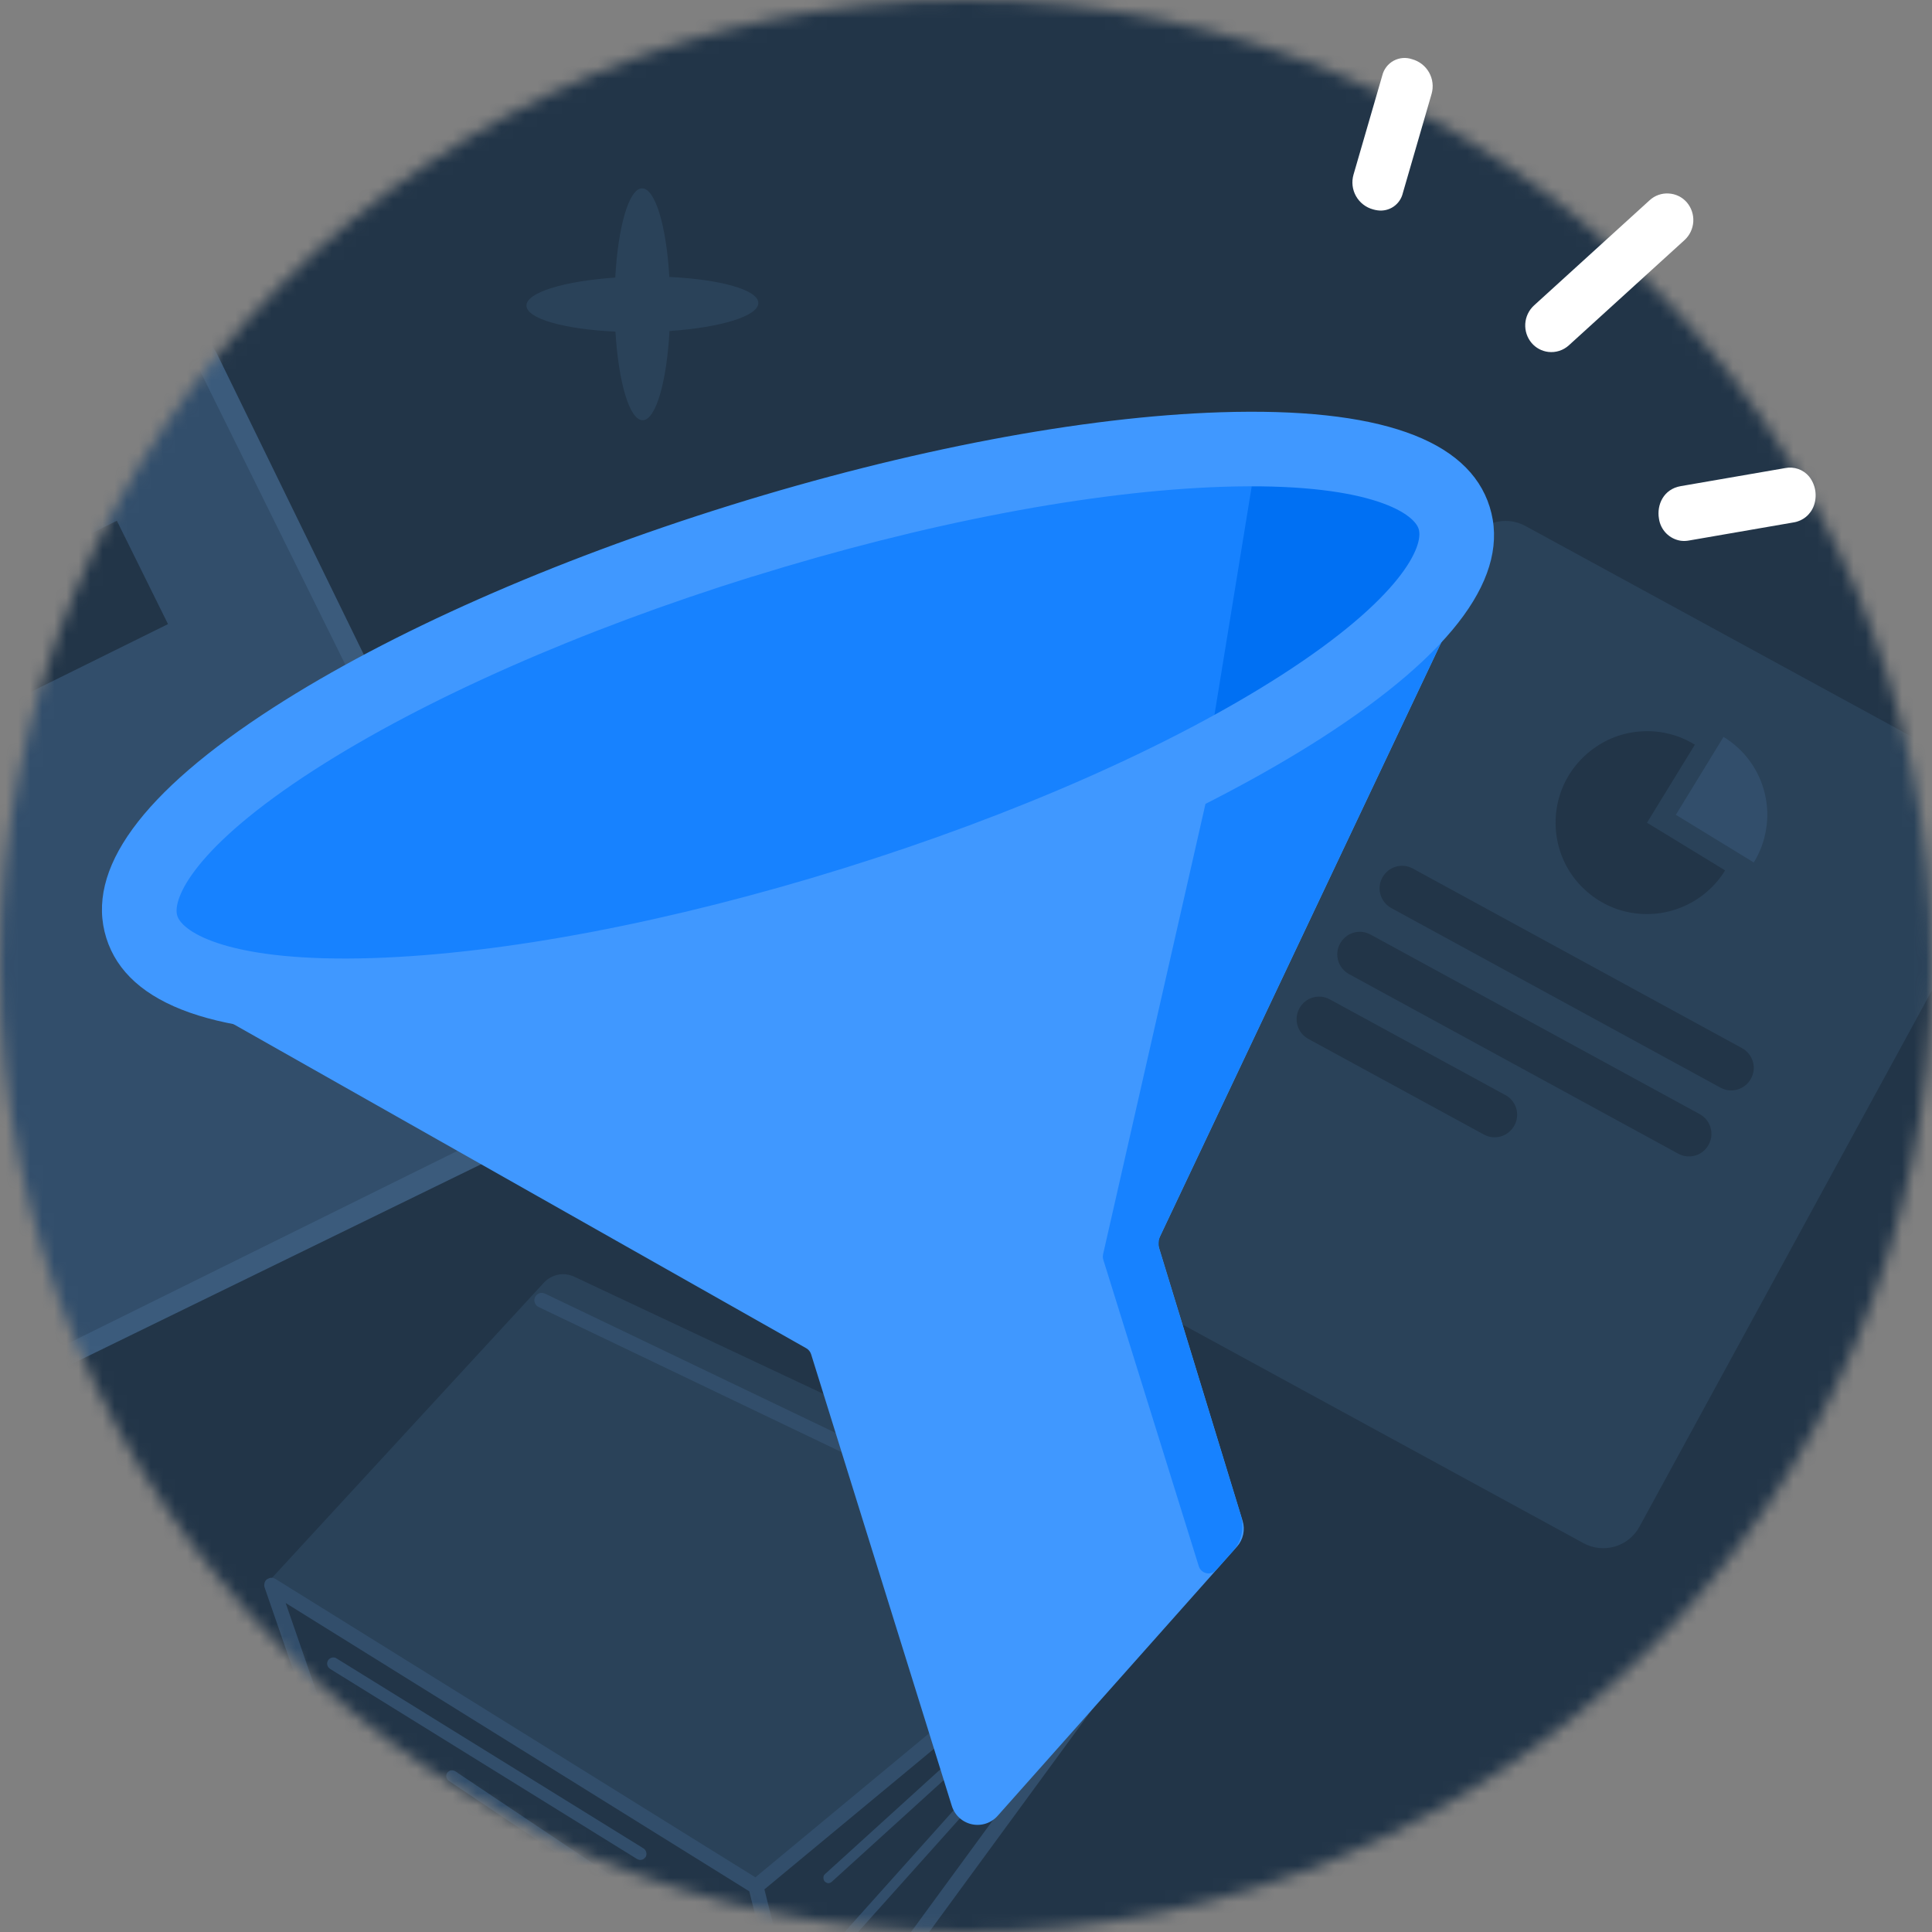 <svg width="160" height="160" viewBox="0 0 160 160" fill="none" xmlns="http://www.w3.org/2000/svg">
<rect x="0" y="0" width="160" height="160" fill="#808080" stroke="none"/>
<mask id="mask0_2810_46762" style="mask-type:alpha" maskUnits="userSpaceOnUse" x="0" y="0" width="160" height="160">
<circle cx="80" cy="80" r="80" fill="#EBF8FF"/>
</mask>
<g mask="url(#mask0_2810_46762)">
<path d="M184.437 4.92495e-06H-48.437C-49.955 -0.001 -51.459 0.296 -52.861 0.876C-54.264 1.456 -55.539 2.307 -56.613 3.38C-57.687 4.453 -58.538 5.727 -59.12 7.129C-59.701 8.531 -60 10.034 -60 11.552V148.437C-60 151.504 -58.782 154.445 -56.613 156.613C-54.445 158.782 -51.504 160 -48.437 160H184.437C187.504 160 190.445 158.782 192.613 156.613C194.782 154.445 196 151.504 196 148.437V11.552C196 10.034 195.701 8.531 195.12 7.129C194.538 5.727 193.687 4.453 192.613 3.38C191.539 2.307 190.264 1.456 188.861 0.876C187.459 0.296 185.955 -0.001 184.437 4.92495e-06Z" fill="#223548"/>
<path d="M62.4 155.622L96.58 128.788L47.553 105.73C47.135 105.541 46.673 105.47 46.226 105.563C45.779 105.656 45.367 105.877 45.062 106.206L22.109 131.125L62.386 155.626L62.4 155.622Z" fill="#2A4259"/>
<path d="M93.814 130.696C93.79 130.611 93.753 130.53 93.687 130.457C93.635 130.38 93.562 130.339 93.476 130.301L45.134 107.131C45.134 107.131 44.983 107.081 44.905 107.072C44.826 107.064 44.737 107.073 44.67 107.107C44.585 107.13 44.522 107.178 44.459 107.226C44.396 107.274 44.355 107.346 44.314 107.419C44.273 107.491 44.264 107.57 44.256 107.648C44.247 107.727 44.27 107.812 44.29 107.883C44.314 107.968 44.361 108.031 44.409 108.094C44.457 108.157 44.53 108.198 44.602 108.239L92.94 131.395C93.044 131.443 93.173 131.468 93.29 131.451C93.408 131.434 93.517 131.388 93.619 131.314C93.706 131.244 93.782 131.132 93.811 131.017C93.84 130.902 93.852 130.777 93.82 130.664L93.814 130.696Z" fill="#324E6B"/>
<path d="M62.6 156.237L66.74 172.919L26.544 143.028L22.495 131.308L62.6 156.237L94.717 129.607C95.992 128.538 97.829 129.997 97.082 131.485L66.74 172.919" fill="#223548"/>
<path d="M97.803 130.233C97.682 129.794 97.419 129.394 97.052 129.114C96.659 128.796 96.184 128.622 95.681 128.624C95.178 128.626 94.694 128.806 94.328 129.136L62.557 155.472L22.817 130.762C22.709 130.7 22.576 130.661 22.454 130.664C22.319 130.67 22.214 130.73 22.108 130.79C22.007 130.864 21.931 130.976 21.906 131.105C21.88 131.234 21.869 131.359 21.919 131.483L25.967 143.203C25.999 143.316 26.091 143.428 26.185 143.494L66.385 173.398C66.501 173.488 66.649 173.524 66.798 173.513C66.841 173.501 66.883 173.489 66.926 173.478C67.039 173.446 67.126 173.376 67.21 173.292C67.224 173.288 67.234 173.27 67.245 173.252L97.576 131.836C97.576 131.836 97.621 131.778 97.627 131.746C97.875 131.266 97.922 130.719 97.781 130.209L97.803 130.233ZM63.306 156.469L95.125 130.089C95.286 129.953 95.481 129.884 95.691 129.872C95.901 129.86 96.102 129.926 96.262 130.065C96.423 130.203 96.544 130.368 96.599 130.566C96.654 130.765 96.638 130.982 96.554 131.174L67.044 171.478L63.306 156.469ZM23.658 132.755L62.054 156.632L65.718 171.372L27.073 142.623L23.654 132.741L23.658 132.755Z" fill="#324E6B"/>
<path d="M96.357 130.13C96.273 130.047 96.16 129.971 96.041 129.928C95.923 129.884 95.794 129.859 95.673 129.862C95.552 129.865 95.424 129.9 95.3 129.95C95.177 129.999 95.075 130.073 94.996 130.171L93.312 131.582L95.099 133.192L96.359 131.517C96.457 131.429 96.518 131.321 96.576 131.198C96.619 131.08 96.644 130.951 96.656 130.825C96.653 130.704 96.632 130.573 96.582 130.449C96.533 130.326 96.459 130.224 96.375 130.141L96.357 130.13Z" fill="#3B5B7C"/>
<path d="M89.982 136.361C89.982 136.361 89.933 136.237 89.889 136.188C89.849 136.154 89.809 136.119 89.755 136.088C89.7 136.057 89.654 136.055 89.604 136.038C89.543 136.04 89.497 136.038 89.444 136.067C89.387 136.083 89.349 136.109 89.3 136.153L68.324 155.204C68.236 155.274 68.189 155.379 68.192 155.5C68.191 155.607 68.222 155.72 68.292 155.808C68.332 155.842 68.372 155.877 68.427 155.908C68.481 155.938 68.527 155.941 68.578 155.957C68.638 155.956 68.685 155.958 68.737 155.928C68.794 155.913 68.833 155.887 68.882 155.843L89.858 136.792C89.858 136.792 89.962 136.671 89.97 136.593C89.993 136.51 89.988 136.435 89.968 136.365L89.982 136.361Z" fill="#324E6B"/>
<path d="M86.884 141.975C86.884 141.975 86.824 141.87 86.78 141.821C86.74 141.786 86.7 141.751 86.65 141.735C86.599 141.718 86.549 141.702 86.489 141.703C86.432 141.719 86.385 141.716 86.333 141.746C86.276 141.762 86.241 141.802 86.207 141.842L67.296 162.96C67.227 163.04 67.184 163.159 67.197 163.262C67.196 163.369 67.256 163.475 67.336 163.544C67.376 163.579 67.416 163.613 67.466 163.63C67.517 163.647 67.567 163.663 67.628 163.662C67.684 163.646 67.727 163.634 67.784 163.619C67.84 163.603 67.875 163.563 67.909 163.523L86.82 142.405C86.82 142.405 86.906 142.274 86.914 142.195C86.923 142.117 86.918 142.042 86.898 141.971L86.884 141.975Z" fill="#324E6B"/>
<path d="M53.516 153.382C53.48 153.254 53.407 153.153 53.294 153.077L27.869 137.34C27.756 137.264 27.613 137.243 27.486 137.278C27.358 137.313 27.242 137.391 27.167 137.504C27.136 137.558 27.109 137.626 27.096 137.691C27.084 137.755 27.089 137.83 27.105 137.887C27.124 137.958 27.14 138.014 27.184 138.063C27.228 138.112 27.272 138.161 27.33 138.206L52.76 153.957C52.76 153.957 52.882 154.014 52.947 154.027C53.011 154.04 53.086 154.034 53.143 154.018C53.214 153.999 53.27 153.983 53.319 153.939C53.368 153.895 53.417 153.851 53.462 153.793C53.507 153.735 53.519 153.67 53.532 153.606C53.544 153.541 53.539 153.467 53.52 153.396L53.516 153.382Z" fill="#324E6B"/>
<path d="M61.678 162.882C61.647 162.769 61.573 162.667 61.483 162.616L37.714 146.695C37.714 146.695 37.606 146.634 37.541 146.621C37.477 146.608 37.416 146.61 37.342 146.615C37.285 146.631 37.214 146.651 37.165 146.695C37.112 146.724 37.064 146.768 37.033 146.823C37.002 146.877 36.971 146.931 36.959 146.996C36.946 147.06 36.947 147.121 36.963 147.177C36.979 147.234 36.998 147.305 37.042 147.354C37.072 147.406 37.13 147.451 37.17 147.486L60.925 163.411C60.925 163.411 61.033 163.472 61.098 163.485C61.162 163.497 61.223 163.496 61.294 163.476C61.364 163.457 61.421 163.441 61.47 163.397C61.519 163.353 61.568 163.309 61.598 163.255C61.643 163.197 61.67 163.128 61.683 163.064C61.695 162.999 61.69 162.925 61.67 162.854L61.678 162.882Z" fill="#324E6B"/>
<path d="M4.47 113.683L45.479 93.669C47.227 92.81 47.938 90.717 47.099 88.983L17.975 29.31C17.116 27.561 15.023 26.851 13.289 27.69L-27.717 47.721C-29.466 48.58 -30.177 50.673 -29.337 52.407L-0.213 112.08C0.646 113.829 2.739 114.54 4.472 113.7L4.47 113.683Z" fill="#3B5B7C"/>
<path d="M2.48 112.819L43.291 92.637C45.023 91.78 45.734 89.688 44.877 87.956L15.51 28.578C14.654 26.846 12.561 26.135 10.829 26.992L-29.982 47.174C-31.714 48.03 -32.425 50.123 -31.568 51.854L-2.218 111.235C-1.362 112.967 0.731 113.677 2.462 112.821L2.48 112.819Z" fill="#324E6B"/>
<path d="M9.678 43.127L-14.347 55.005L-10.112 63.562L13.914 51.685L9.678 43.127Z" fill="#223548"/>
<path d="M165.444 64.89L126.326 43.557C124.663 42.657 122.59 43.262 121.689 44.924L90.653 101.829C89.752 103.492 90.357 105.565 92.019 106.466L131.137 127.798C132.799 128.699 134.873 128.094 135.774 126.432L166.81 69.526C167.711 67.864 167.106 65.791 165.444 64.89Z" fill="#2A4259"/>
<path d="M140.347 61.664C139.076 60.881 137.584 60.489 136.099 60.561C134.599 60.613 133.159 61.121 131.945 62.01C130.731 62.899 129.804 64.111 129.29 65.514C128.776 66.917 128.687 68.443 129.036 69.908C129.386 71.373 130.155 72.686 131.267 73.698C132.362 74.708 133.736 75.388 135.224 75.608C136.708 75.844 138.219 75.623 139.577 74.998C140.934 74.374 142.085 73.354 142.868 72.083L136.398 68.133L140.364 61.667L140.347 61.664Z" fill="#223548"/>
<path d="M142.735 61.026L138.788 67.479L145.241 71.426C145.764 70.573 146.112 69.639 146.263 68.654C146.431 67.671 146.38 66.669 146.15 65.705C145.921 64.74 145.494 63.828 144.912 63.026C144.329 62.224 143.588 61.549 142.735 61.026Z" fill="#324E6B"/>
<path d="M144.259 86.798L117.006 71.93C116.098 71.432 114.977 71.772 114.479 72.68C113.982 73.589 114.321 74.709 115.23 75.207L142.483 90.075C143.392 90.573 144.512 90.233 145.01 89.324C145.508 88.416 145.168 87.296 144.259 86.798Z" fill="#223548"/>
<path d="M140.756 92.264L113.502 77.396C112.594 76.898 111.473 77.238 110.976 78.147C110.478 79.055 110.817 80.176 111.726 80.674L138.979 95.541C139.888 96.039 141.025 95.702 141.506 94.791C142.004 93.882 141.664 92.762 140.756 92.264Z" fill="#223548"/>
<path d="M124.648 90.677L110.135 82.766C109.226 82.268 108.09 82.605 107.608 83.516C107.11 84.425 107.45 85.545 108.359 86.043L122.888 93.957C123.797 94.455 124.917 94.115 125.415 93.206C125.913 92.298 125.573 91.177 124.665 90.68L124.648 90.677Z" fill="#223548"/>
<path d="M62.8 25.09C62.8 24.004 59.645 23.134 55.431 22.936C55.19 18.727 54.262 15.597 53.175 15.6C52.089 15.602 51.185 18.756 50.954 22.987C46.727 23.276 43.585 24.221 43.6 25.31C43.614 26.399 46.754 27.268 50.968 27.464C51.221 31.673 52.137 34.803 53.221 34.8C54.306 34.798 55.214 31.644 55.445 27.413C59.672 27.124 62.812 26.179 62.8 25.09Z" fill="#2A4259"/>
<path d="M18.818 84.521L66.778 111.66C66.968 111.77 67.109 111.947 67.174 112.157L78.823 149.551C78.94 149.93 79.155 150.271 79.447 150.54C79.739 150.808 80.097 150.994 80.484 151.078C80.871 151.162 81.273 151.141 81.649 151.018C82.025 150.895 82.361 150.673 82.623 150.376L102.438 128.089C102.694 127.803 102.872 127.454 102.954 127.078C103.035 126.702 103.019 126.311 102.905 125.943L95.943 103.195C95.88 102.989 95.895 102.767 95.987 102.573L120.312 51.196L18.818 84.521Z" fill="#4098FF"/>
<path d="M91.376 104.341L99.278 129.706C99.322 129.849 99.404 129.978 99.514 130.079C99.624 130.18 99.759 130.251 99.905 130.283C100.051 130.314 100.203 130.307 100.345 130.261C100.487 130.214 100.614 130.131 100.713 130.019L102.119 128.439C102.469 128.043 102.711 127.564 102.822 127.047C102.934 126.53 102.91 125.992 102.755 125.487L96.027 103.504C95.904 103.096 95.936 102.656 96.117 102.271L119.462 52.965C119.532 52.816 119.557 52.648 119.534 52.484C119.51 52.32 119.44 52.167 119.33 52.042C119.221 51.918 119.078 51.829 118.918 51.785C118.759 51.741 118.59 51.745 118.433 51.796C118.345 51.826 118.263 51.87 118.19 51.926L100.266 65.545C100.109 65.666 99.999 65.838 99.955 66.032L91.351 103.884C91.318 104.036 91.327 104.194 91.376 104.341Z" fill="#1782FF"/>
<path d="M70.767 74.86C100.781 65.51 123.015 51.2 120.428 42.898C117.842 34.595 91.415 35.444 61.401 44.794C31.387 54.144 9.153 68.454 11.74 76.757C14.326 85.059 40.754 84.21 70.767 74.86Z" fill="#1782FF"/>
<path d="M120.434 42.912C119.264 39.157 113.215 37.278 104.163 37.207L99.948 63.059C113.801 55.775 122.062 48.138 120.434 42.912Z" fill="#0070F3"/>
<path d="M71.687 77.811C56.916 82.412 42.493 85.146 31.078 85.516C18.048 85.931 10.554 83.297 8.801 77.672C7.049 72.047 11.718 65.627 22.683 58.568C32.288 52.389 45.712 46.448 60.483 41.846C75.254 37.245 89.695 34.505 101.096 34.141C114.126 33.725 121.62 36.359 123.371 41.981C125.122 47.602 120.455 54.029 109.491 61.088C99.882 67.256 86.461 73.208 71.687 77.811ZM62.321 47.745C48.064 52.186 35.168 57.877 26.017 63.766C16.069 70.169 14.25 74.453 14.682 75.84C15.114 77.226 19.046 79.723 30.87 79.343C41.746 78.993 55.603 76.35 69.849 71.912C84.096 67.474 97.002 61.78 106.156 55.89C116.101 49.488 117.923 45.203 117.49 43.813C117.057 42.422 113.124 39.934 101.304 40.313C90.424 40.664 76.583 43.31 62.323 47.752L62.321 47.745Z" fill="#4098FF"/>
</g>
<path d="M149.82 39.461C149.583 39.177 149.274 38.963 148.926 38.84C148.578 38.718 148.204 38.691 147.842 38.764L139.189 40.26C137.758 40.507 137.193 41.822 137.386 42.944C137.449 43.406 137.66 43.835 137.987 44.167C138.315 44.499 138.741 44.716 139.202 44.784C139.426 44.811 139.652 44.804 139.874 44.763L148.526 43.266C148.907 43.208 149.265 43.048 149.563 42.804C149.86 42.559 150.086 42.238 150.216 41.876C150.361 41.473 150.401 41.039 150.332 40.617C150.262 40.194 150.086 39.796 149.82 39.461Z" fill="white"/>
<path d="M116.933 4.901C116.683 4.816 116.418 4.784 116.155 4.807C115.892 4.83 115.636 4.908 115.405 5.035C115.173 5.163 114.971 5.337 114.811 5.547C114.65 5.757 114.536 5.998 114.474 6.254L112.09 14.468C112.005 14.764 111.98 15.073 112.016 15.379C112.052 15.684 112.149 15.979 112.301 16.247C112.452 16.515 112.656 16.749 112.899 16.937C113.142 17.126 113.42 17.263 113.718 17.343C113.839 17.379 113.963 17.405 114.089 17.421C114.554 17.486 115.025 17.375 115.412 17.11C115.798 16.844 116.071 16.444 116.177 15.987L118.558 7.776C118.643 7.48 118.668 7.171 118.632 6.866C118.597 6.56 118.5 6.265 118.349 5.997C118.198 5.73 117.994 5.495 117.751 5.307C117.508 5.119 117.23 4.981 116.933 4.901Z" fill="white"/>
<path d="M138.193 16.024C137.905 16.006 137.616 16.046 137.344 16.143C137.073 16.239 136.823 16.39 136.612 16.587L127.038 25.298C126.611 25.691 126.352 26.234 126.316 26.813C126.28 27.392 126.469 27.963 126.844 28.407C127.194 28.816 127.684 29.079 128.219 29.144C128.527 29.181 128.84 29.151 129.135 29.056C129.431 28.961 129.702 28.803 129.931 28.594L139.505 19.883C139.935 19.488 140.195 18.942 140.231 18.359C140.266 17.777 140.075 17.203 139.696 16.759C139.508 16.541 139.278 16.364 139.019 16.238C138.761 16.112 138.48 16.039 138.193 16.024Z" fill="white"/>
</svg>
